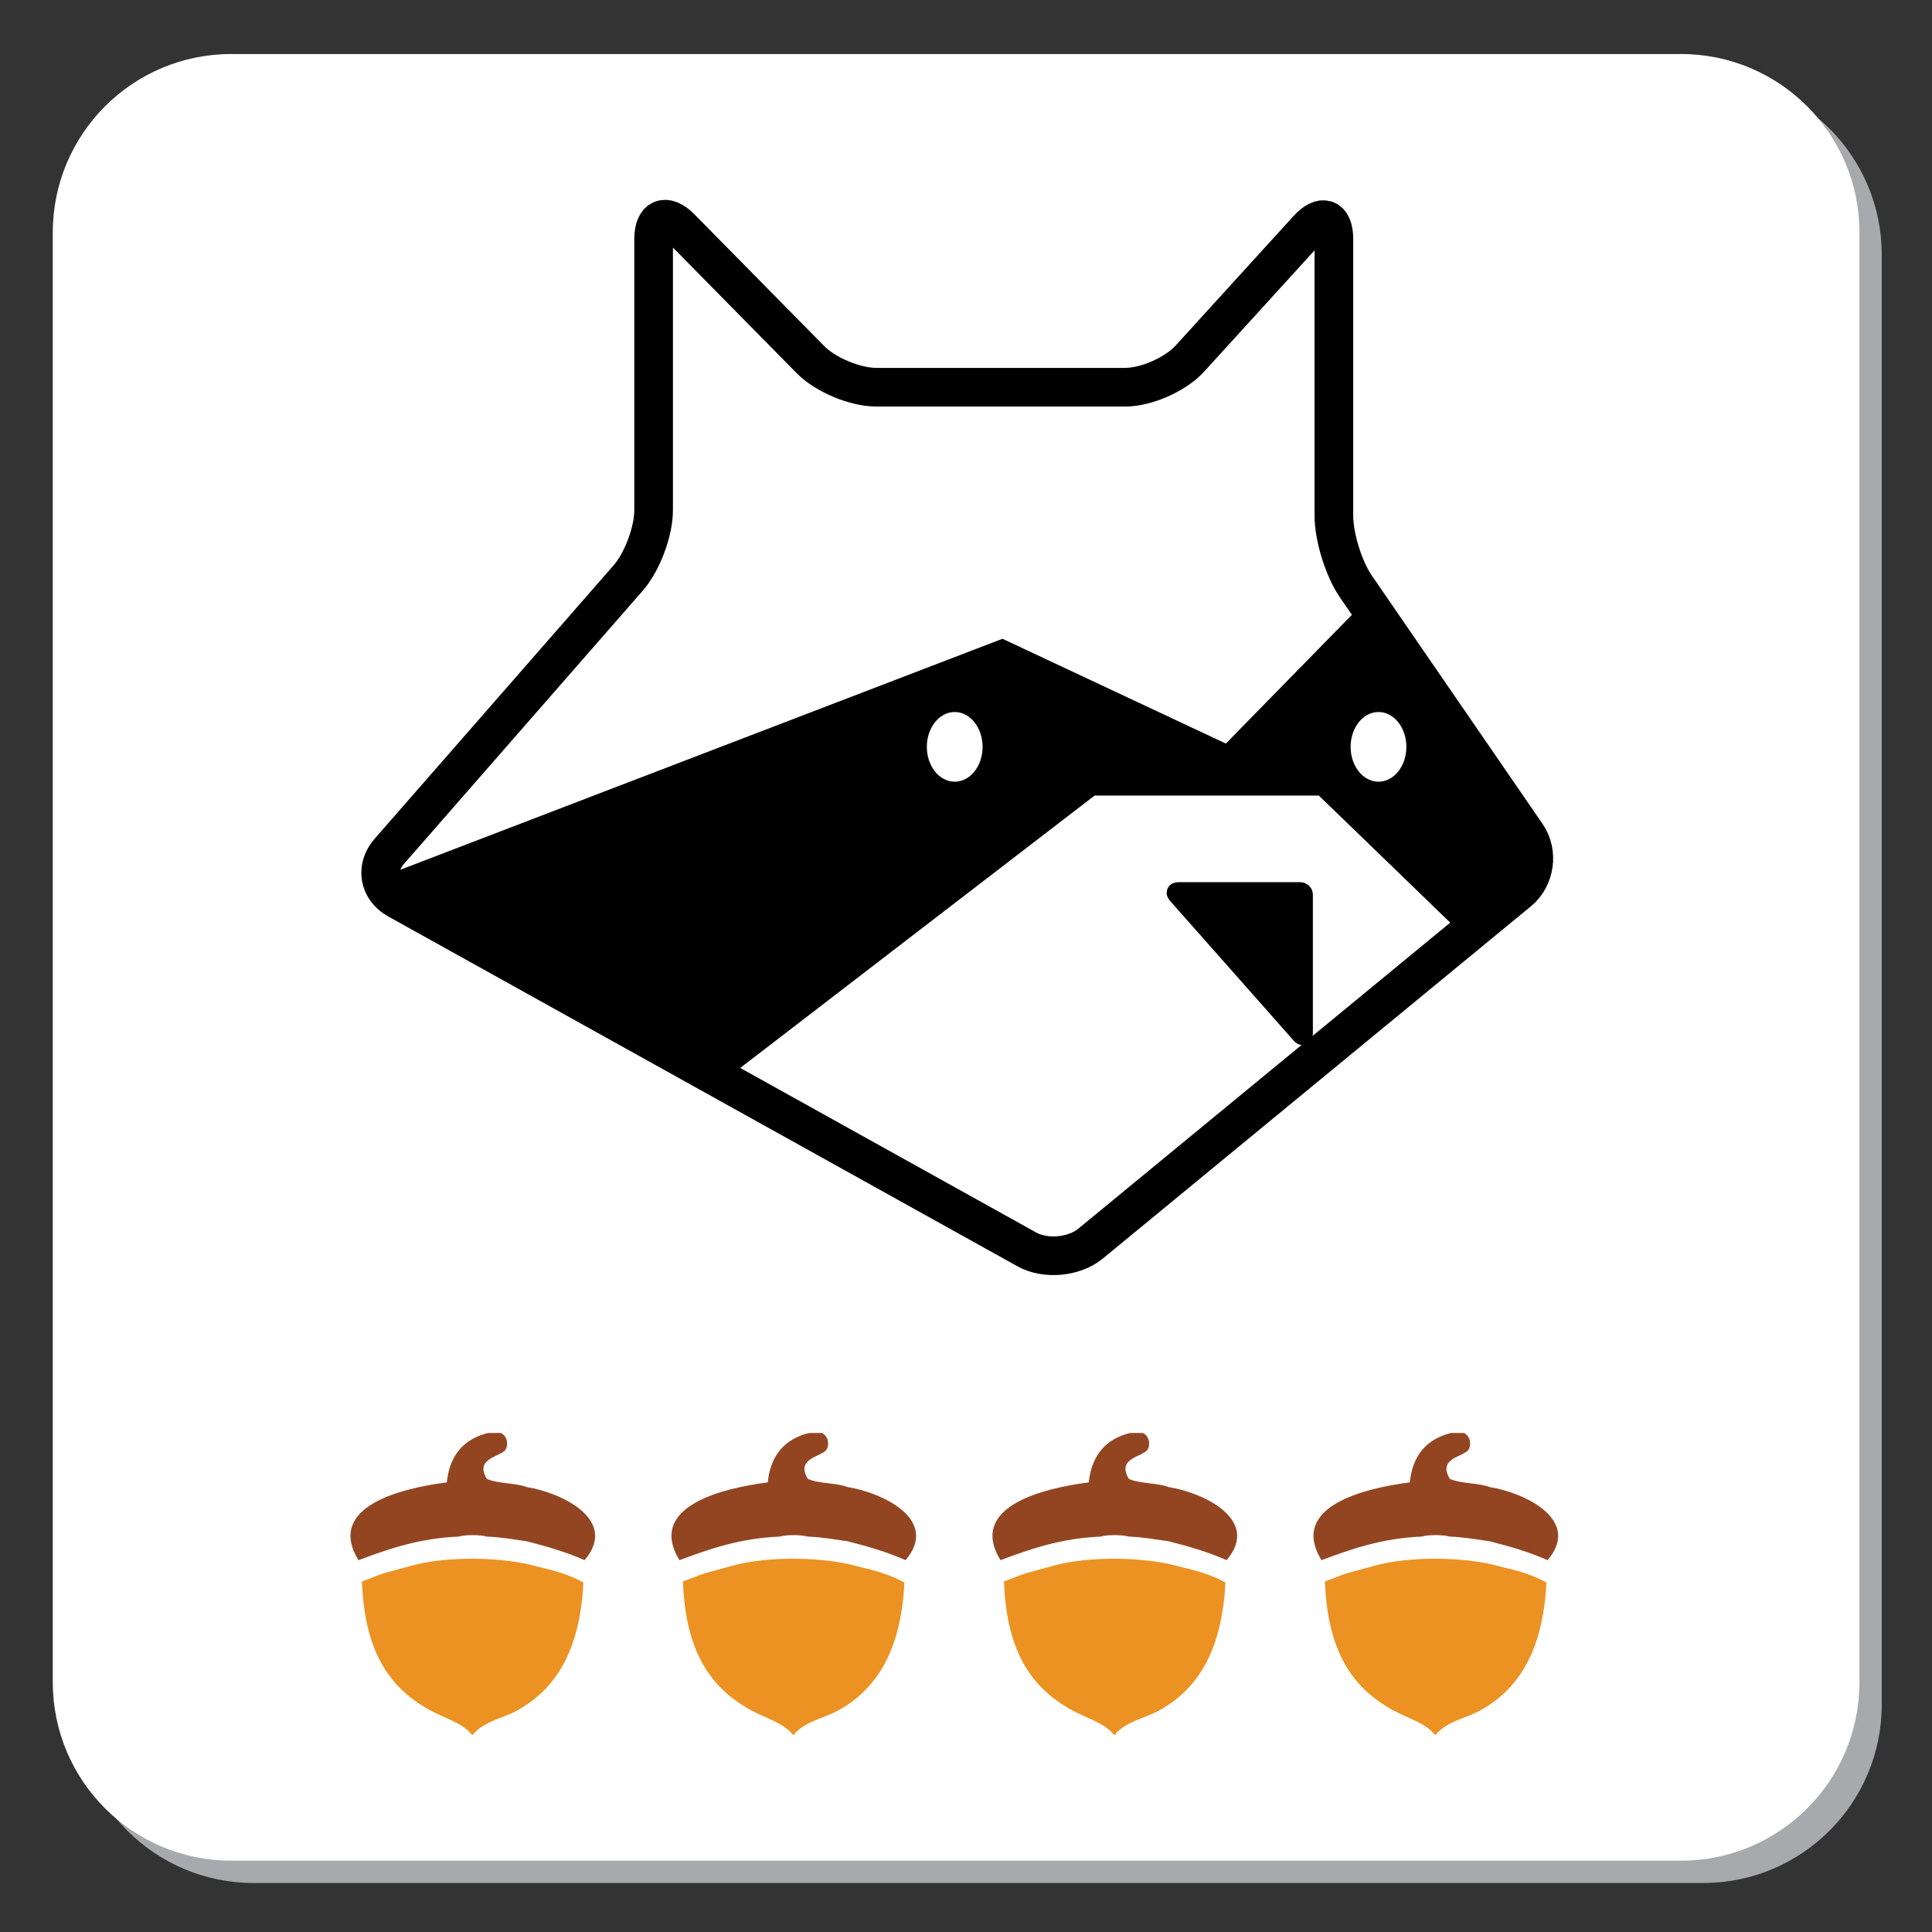 <svg version="1.1" xmlns="http://www.w3.org/2000/svg" xmlns:xlink="http://www.w3.org/1999/xlink" x="0px" y="0px" width="100px"
	 height="100px" viewBox="0 0 100 100" enable-background="new 0 0 100 100" xml:space="preserve">
<rect x="0" y="0" width="100" height="100" fill="#333333" stroke="none"/>
<g id="Layer_5">
	<path fill="#A7A9AC" d="M97.398,88.228c0,5.1-4.136,9.235-9.235,9.235H13.123c-5.101,0-9.236-4.136-9.236-9.235V13.187
		c0-5.101,4.135-9.236,9.236-9.236h75.041c5.1,0,9.235,4.135,9.235,9.236V88.228z"/>
	<path fill="#FFFFFF" d="M96.244,87.072c0,5.101-4.136,9.236-9.236,9.236h-75.04c-5.101,0-9.236-4.136-9.236-9.236v-75.04
		c0-5.101,4.135-9.236,9.236-9.236h75.04c5.101,0,9.236,4.135,9.236,9.236V87.072z"/>
	<g>
		<path fill-rule="evenodd" clip-rule="evenodd" fill="#934521" d="M27.271,76.973c-0.601-0.231-1.499-0.166-2.072-0.427
			c-0.666-1.096,0.755-1.14,0.975-1.524c0.138-0.241,0.103-0.669-0.244-0.852c-0.223,0-0.446,0-0.67,0
			c-1.25,0.313-1.988,1.14-2.134,2.559c-2.275,0.291-6.282,1.22-4.572,4.025c1.554-0.58,3.135-1.134,5.182-1.22
			c0.346-0.102,1.117-0.102,1.463,0c0.744,0.027,1.394,0.149,2.072,0.244c1.054,0.267,2.071,0.569,2.987,0.976
			C32.04,78.659,29.042,77.253,27.271,76.973z"/>
		<path fill-rule="evenodd" clip-rule="evenodd" fill="#EC9222" d="M19.894,81.425c-0.404,0.124-0.76,0.296-1.158,0.427
			c0.126,3.476,1.299,5.436,3.475,6.644c0.77,0.428,1.744,0.686,2.195,1.281c0.041,0,0.081,0,0.122,0c0-0.021,0-0.041,0-0.061
			c0.62-0.649,1.499-0.782,2.195-1.158c2.225-1.206,3.308-3.383,3.475-6.646c-0.65-0.366-1.421-0.61-2.256-0.791
			c-1.813-0.555-4.833-0.6-6.706-0.063L19.894,81.425z"/>
	</g>
	<g>
		<path fill-rule="evenodd" clip-rule="evenodd" fill="#934521" d="M43.886,76.973c-0.602-0.231-1.5-0.166-2.073-0.427
			c-0.666-1.096,0.754-1.14,0.976-1.524c0.138-0.241,0.103-0.669-0.245-0.852c-0.223,0-0.446,0-0.671,0
			c-1.249,0.313-1.989,1.14-2.133,2.559c-2.276,0.291-6.282,1.22-4.572,4.025c1.554-0.58,3.135-1.134,5.182-1.22
			c0.346-0.102,1.117-0.102,1.463,0c0.744,0.027,1.395,0.149,2.073,0.244c1.053,0.267,2.071,0.569,2.986,0.976
			C48.655,78.659,45.657,77.253,43.886,76.973z"/>
		<path fill-rule="evenodd" clip-rule="evenodd" fill="#EC9222" d="M36.51,81.425c-0.406,0.124-0.76,0.296-1.16,0.427
			c0.126,3.476,1.3,5.436,3.476,6.644c0.77,0.428,1.743,0.686,2.195,1.281c0.041,0,0.081,0,0.122,0c0-0.021,0-0.041,0-0.061
			c0.621-0.649,1.5-0.782,2.196-1.158c2.224-1.206,3.308-3.383,3.475-6.646c-0.652-0.366-1.422-0.61-2.256-0.791
			c-1.813-0.555-4.834-0.6-6.706-0.063L36.51,81.425z"/>
	</g>
	<g>
		<path fill-rule="evenodd" clip-rule="evenodd" fill="#934521" d="M60.501,76.973c-0.602-0.231-1.5-0.166-2.072-0.427
			c-0.665-1.096,0.754-1.14,0.977-1.524c0.137-0.241,0.103-0.669-0.245-0.852c-0.224,0-0.446,0-0.671,0
			c-1.249,0.313-1.988,1.14-2.134,2.559c-2.275,0.291-6.282,1.22-4.572,4.025c1.554-0.58,3.135-1.134,5.182-1.22
			c0.347-0.102,1.117-0.102,1.464,0c0.743,0.027,1.394,0.149,2.072,0.244c1.054,0.267,2.072,0.569,2.987,0.976
			C65.271,78.659,62.273,77.253,60.501,76.973z"/>
		<path fill-rule="evenodd" clip-rule="evenodd" fill="#EC9222" d="M53.125,81.425c-0.405,0.124-0.76,0.296-1.16,0.427
			c0.128,3.476,1.302,5.436,3.476,6.644c0.771,0.428,1.743,0.686,2.195,1.281c0.041,0,0.081,0,0.122,0c0-0.021,0-0.041,0-0.061
			c0.62-0.649,1.499-0.782,2.196-1.158c2.225-1.206,3.307-3.383,3.475-6.646c-0.651-0.366-1.423-0.61-2.257-0.791
			c-1.813-0.555-4.834-0.6-6.705-0.063L53.125,81.425z"/>
	</g>
	<g>
		<path fill-rule="evenodd" clip-rule="evenodd" fill="#934521" d="M77.116,76.973c-0.602-0.231-1.499-0.166-2.073-0.427
			c-0.665-1.096,0.756-1.14,0.977-1.524c0.139-0.241,0.103-0.669-0.245-0.852c-0.223,0-0.446,0-0.671,0
			c-1.249,0.313-1.988,1.14-2.133,2.559c-2.276,0.291-6.281,1.22-4.571,4.025c1.554-0.58,3.134-1.134,5.182-1.22
			c0.346-0.102,1.116-0.102,1.462,0c0.744,0.027,1.395,0.149,2.073,0.244c1.053,0.267,2.071,0.569,2.986,0.976
			C81.886,78.659,78.888,77.253,77.116,76.973z"/>
		<path fill-rule="evenodd" clip-rule="evenodd" fill="#EC9222" d="M69.741,81.425c-0.406,0.124-0.76,0.296-1.16,0.427
			c0.126,3.476,1.3,5.436,3.476,6.644c0.769,0.428,1.743,0.686,2.195,1.281c0.04,0,0.081,0,0.121,0c0-0.021,0-0.041,0-0.061
			c0.62-0.649,1.5-0.782,2.195-1.158c2.225-1.206,3.308-3.383,3.476-6.646c-0.651-0.366-1.423-0.61-2.257-0.791
			c-1.813-0.555-4.834-0.6-6.706-0.063L69.741,81.425z"/>
	</g>
</g>
<g id="Layer_4">
	<g>
		<g>
			<path fill="#FFFFFF" d="M35.234,11.798c-0.772-0.784-1.403-0.525-1.403,0.575v14.038c0,1.1-0.592,2.678-1.316,3.506
				L20.139,44.078c-0.724,0.828-0.529,1.943,0.432,2.478l32.581,18.115c0.962,0.534,2.443,0.399,3.292-0.299l22.166-18.239
				c0.849-0.698,1.034-2.012,0.411-2.919l-8.846-12.865c-0.623-0.907-1.133-2.549-1.133-3.648V12.373c0-1.1-0.605-1.334-1.347-0.521
				l-6.109,6.711c-0.741,0.813-2.247,1.479-3.347,1.479H45.355c-1.1,0-2.631-0.642-3.403-1.425L35.234,11.798z"/>
			<path fill="none" stroke="#000000" stroke-width="2" d="M35.234,11.798c-0.772-0.784-1.403-0.525-1.403,0.575v14.038
				c0,1.1-0.592,2.678-1.316,3.506L20.139,44.078c-0.724,0.828-0.529,1.943,0.432,2.478l32.581,18.115
				c0.962,0.534,2.443,0.399,3.292-0.299l22.166-18.239c0.849-0.698,1.034-2.012,0.411-2.919l-8.846-12.865
				c-0.623-0.907-1.133-2.549-1.133-3.648V12.373c0-1.1-0.605-1.334-1.347-0.521l-6.109,6.711c-0.741,0.813-2.247,1.479-3.347,1.479
				H45.355c-1.1,0-2.631-0.642-3.403-1.425L35.234,11.798z"/>
		</g>
		<polygon stroke="#000000" points="20.266,45.729 51.869,33.606 63.559,39.09 70.341,32.163 79.721,44.574 76.176,48.136 
			68.465,40.678 56.487,40.678 37.15,55.541 		"/>
		<g>
			<path d="M67.354,53.553c0.055,0.062,0.1,0.045,0.1-0.038v-7.203c0-0.083-0.067-0.15-0.15-0.15h-6.337
				c-0.083,0-0.105,0.051-0.051,0.112L67.354,53.553z"/>
			<path fill="none" stroke="#000000" d="M67.354,53.553c0.055,0.062,0.1,0.045,0.1-0.038v-7.203c0-0.083-0.067-0.15-0.15-0.15
				h-6.337c-0.083,0-0.105,0.051-0.051,0.112L67.354,53.553z"/>
		</g>
		<ellipse fill="#FFFFFF" cx="49.416" cy="38.657" rx="1.443" ry="1.804"/>
		<ellipse fill="#FFFFFF" cx="71.351" cy="38.657" rx="1.443" ry="1.804"/>
	</g>
</g>
</svg>
